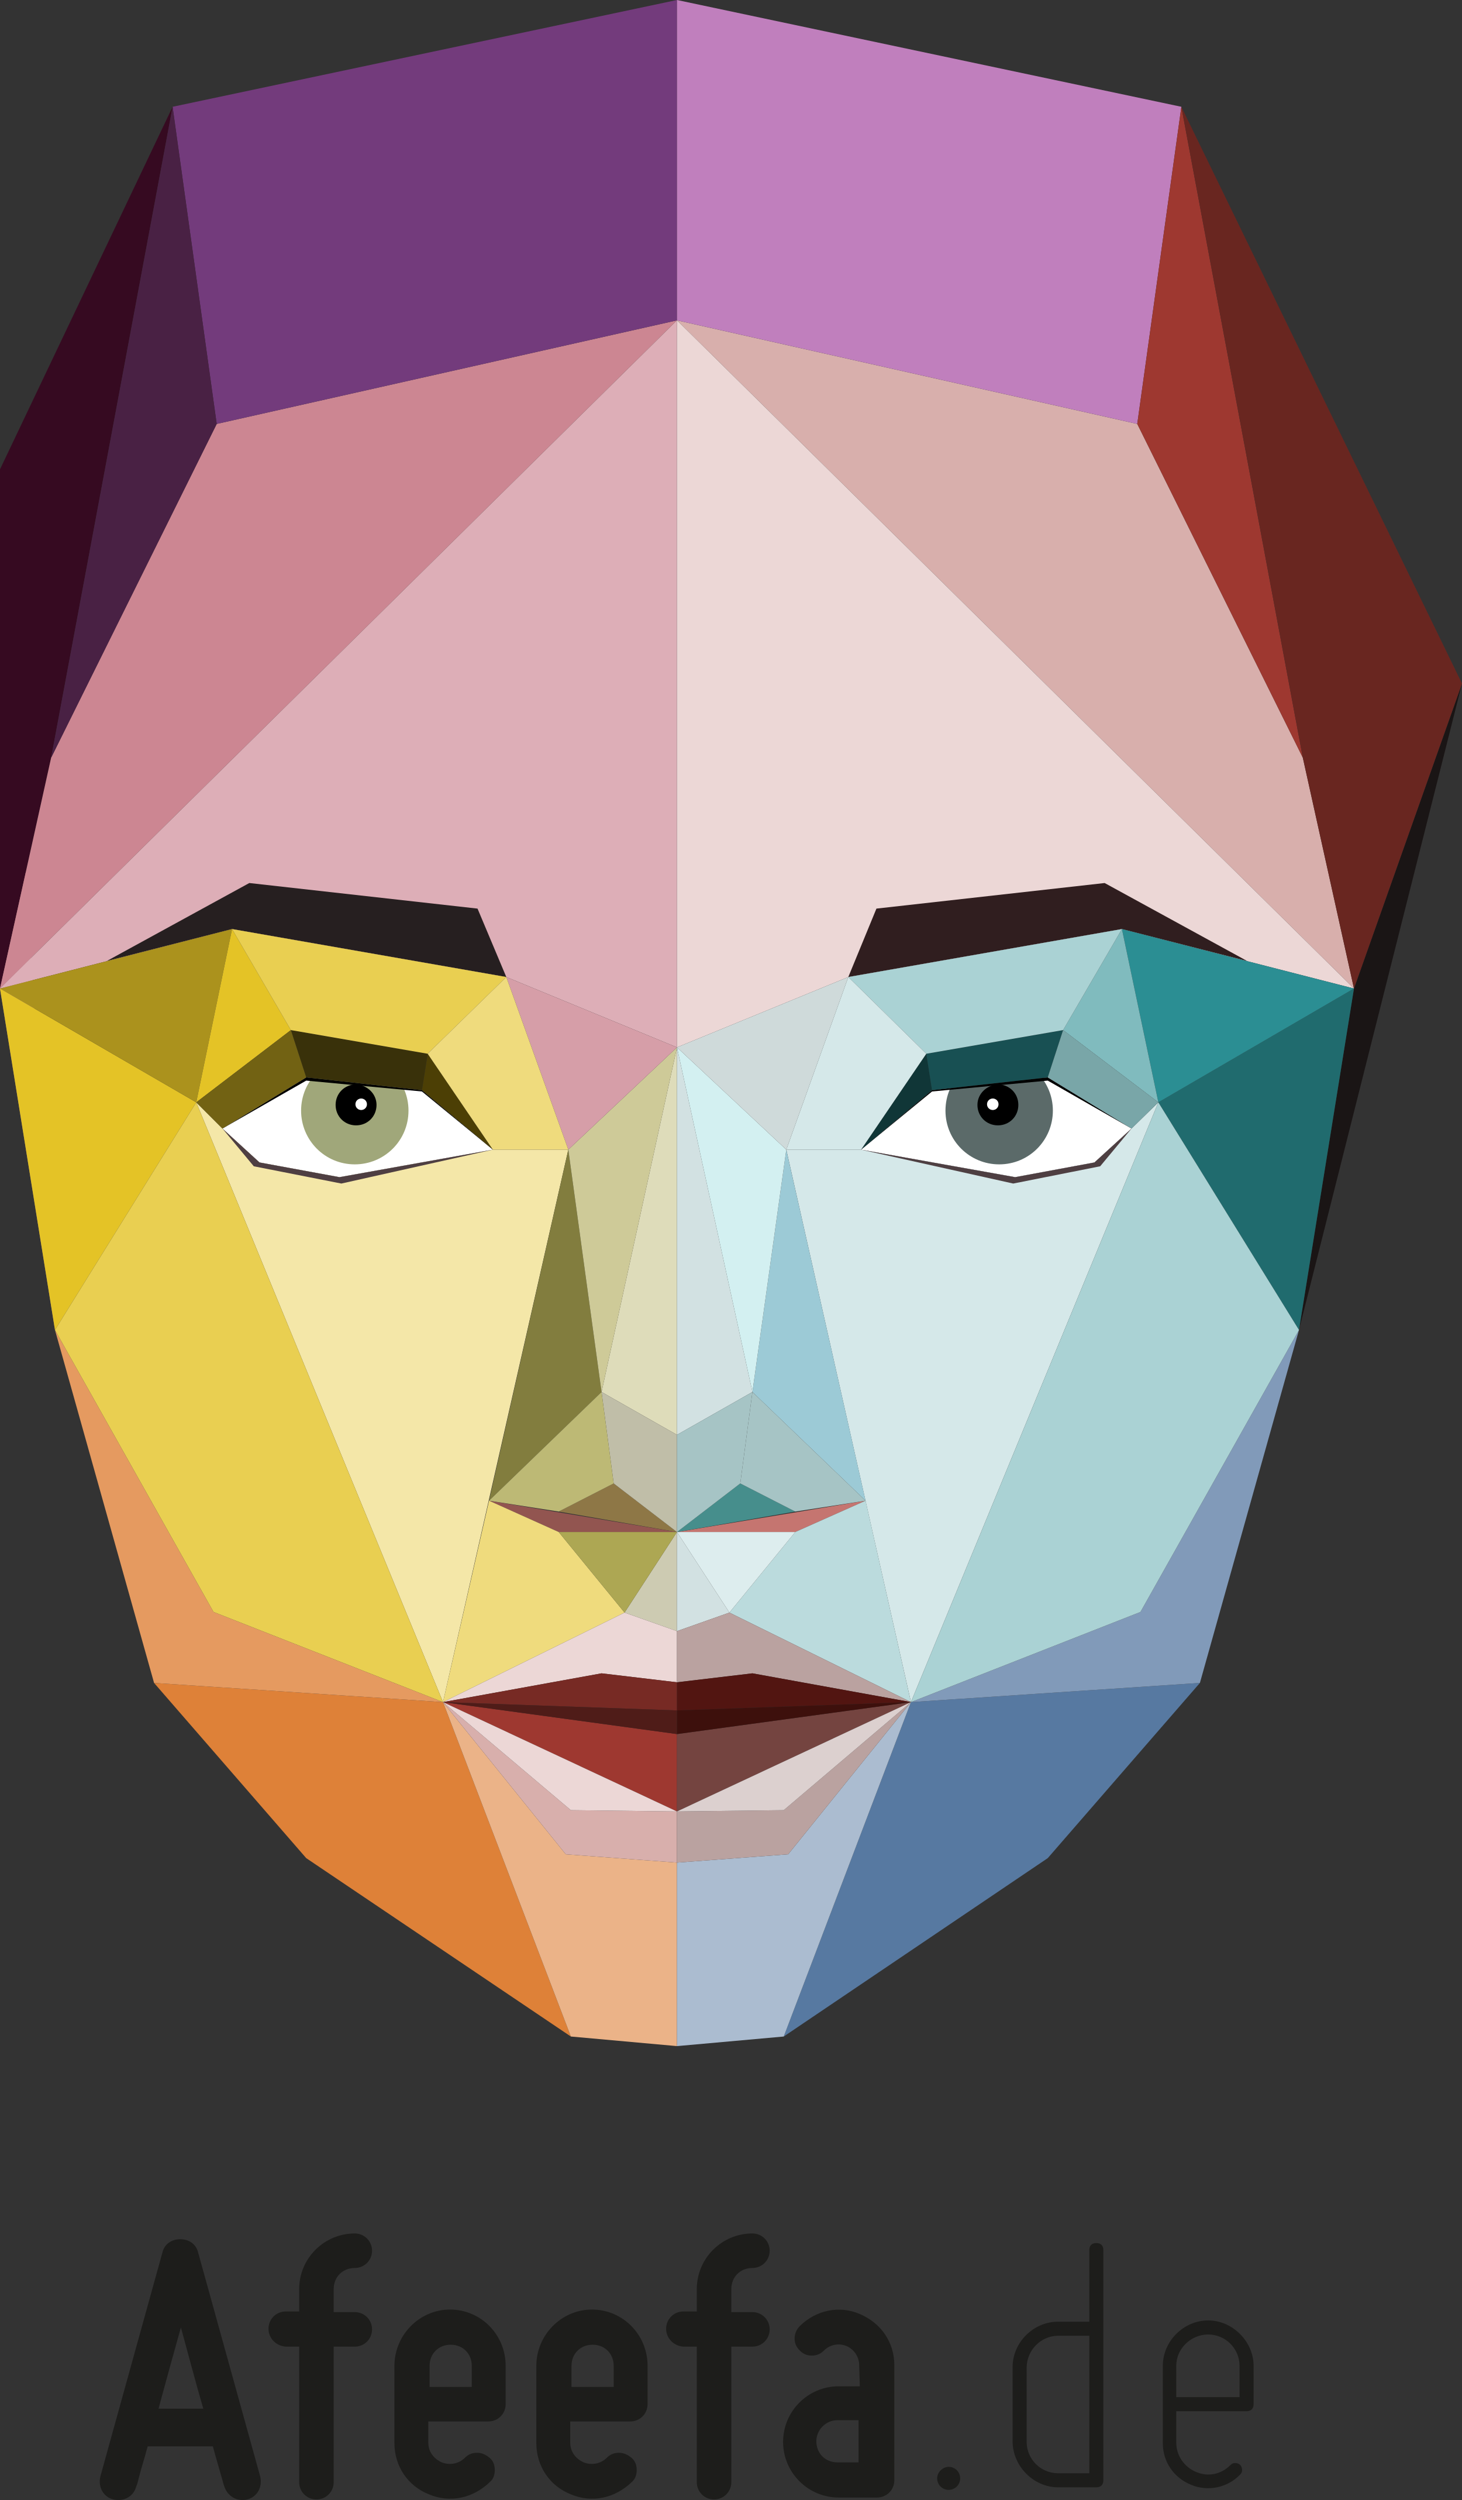 <?xml version="1.0" encoding="utf-8"?>
<!-- Generator: Adobe Illustrator 17.1.0, SVG Export Plug-In . SVG Version: 6.00 Build 0)  -->
<!DOCTYPE svg PUBLIC "-//W3C//DTD SVG 1.1//EN" "http://www.w3.org/Graphics/SVG/1.1/DTD/svg11.dtd">
<svg version="1.1" id="Ebene_1" xmlns="http://www.w3.org/2000/svg" xmlns:xlink="http://www.w3.org/1999/xlink" x="0px" y="0px"
	 viewBox="0 0 228.7 391" enable-background="new 0 0 228.7 391" xml:space="preserve">
<rect x="0" y="0" width="228.7" height="391" fill="#333333" stroke="none"/>
<g>
	<g>
		<g>
			<path fill="#1D1D1B" d="M38.7,390.9c-1.6,0.4-3.1-0.5-3.6-2c-0.2-0.5-0.3-1.1-0.5-1.7c-0.3-1.1-0.8-2.7-1.3-4.6H23.1
				c-0.5,1.9-1,3.4-1.3,4.6c-0.2,0.7-0.3,1.3-0.5,1.7c-0.4,1.5-1.9,2.4-3.6,2c-1.5-0.4-2.4-1.9-2-3.6l9.7-35
				c0.3-1.3,1.4-2.1,2.8-2.1s2.5,0.8,2.8,2.1l9.7,35C41.1,389,40.2,390.5,38.7,390.9z M28.3,364c-1.1,3.9-2.4,8.6-3.5,12.7h7
				C30.6,372.6,29.4,368,28.3,364z"/>
			<path fill="#1D1D1B" d="M42,364.2c0-1.5,1.2-2.7,2.7-2.7h2.1V358c0-4.8,3.9-8.7,8.7-8.7c1.5,0,2.7,1.2,2.7,2.7
				c0,1.5-1.2,2.7-2.7,2.7c-1.9,0-3.3,1.4-3.3,3.3v3.6h3.3c1.5,0,2.7,1.2,2.7,2.7s-1.2,2.7-2.7,2.7h-3.3v21.2c0,1.5-1.2,2.7-2.7,2.7
				c-1.5,0-2.7-1.2-2.7-2.7v-21.2h-2.1C43.2,366.9,42,365.7,42,364.2z"/>
			<path fill="#1D1D1B" d="M61.7,382.1V370c0-4.8,3.9-8.8,8.7-8.8s8.7,3.9,8.7,8.8v6c0,1.5-1.2,2.7-2.7,2.7h-9.4v3.3
				c0,1.4,0.8,2.5,2.1,3.1c1.3,0.5,2.7,0.2,3.6-0.7c0.5-0.5,1.1-0.8,1.9-0.8c0.8,0,1.4,0.3,2,0.8s0.8,1.2,0.8,1.9s-0.2,1.4-0.8,1.9
				c-2.6,2.5-6.2,3.3-9.5,1.9C63.8,388.8,61.7,385.7,61.7,382.1z M67.2,370v3.3h6.6V370c0-1.9-1.4-3.3-3.3-3.3
				C68.6,366.7,67.2,368.1,67.2,370z"/>
			<path fill="#1D1D1B" d="M83.9,382.1V370c0-4.8,3.9-8.8,8.7-8.8c4.8,0,8.7,3.9,8.7,8.8v6c0,1.5-1.2,2.7-2.7,2.7h-9.4v3.3
				c0,1.4,0.8,2.5,2.1,3.1c1.3,0.5,2.7,0.2,3.6-0.7c0.5-0.5,1.1-0.8,1.9-0.8c0.8,0,1.4,0.3,2,0.8s0.8,1.2,0.8,1.9s-0.2,1.4-0.8,1.9
				c-2.6,2.5-6.2,3.3-9.5,1.9C86,388.8,83.9,385.7,83.9,382.1z M89.4,370v3.3H96V370c0-1.9-1.4-3.3-3.3-3.3
				C90.8,366.7,89.4,368.1,89.4,370z"/>
			<path fill="#1D1D1B" d="M104.2,364.2c0-1.5,1.2-2.7,2.7-2.7h2.1V358c0-4.8,3.9-8.7,8.7-8.7c1.5,0,2.7,1.2,2.7,2.7
				c0,1.5-1.2,2.7-2.7,2.7c-1.9,0-3.3,1.4-3.3,3.3v3.6h3.3c1.5,0,2.7,1.2,2.7,2.7s-1.2,2.7-2.7,2.7h-3.3v21.2c0,1.5-1.2,2.7-2.7,2.7
				c-1.5,0-2.7-1.2-2.7-2.7v-21.2h-2.1C105.4,366.9,104.2,365.7,104.2,364.2z"/>
			<path fill="#1D1D1B" d="M134.4,369.9c0-1.3-0.8-2.5-2-3s-2.6-0.2-3.5,0.7c-0.5,0.5-1.1,0.8-1.9,0.8c-0.7,0-1.3-0.2-1.9-0.8
				s-0.8-1.2-0.8-1.9c0-0.7,0.3-1.4,0.8-1.9c2.5-2.5,6.2-3.3,9.4-1.9c3.3,1.4,5.4,4.4,5.4,8v18c0,1.5-1.2,2.7-2.7,2.7h-6
				c-4.8,0-8.7-3.9-8.7-8.7s3.9-8.7,8.7-8.7h3.3L134.4,369.9L134.4,369.9z M127.7,381.8c0,1.9,1.4,3.3,3.3,3.3h3.3v-6.6h-3.3
				C129.2,378.5,127.7,380,127.7,381.8z"/>
		</g>
		<g>
			<path fill="#1D1D1B" d="M148.4,385.8c1,0,1.8,0.8,1.8,1.8s-0.8,1.8-1.8,1.8c-1,0-1.8-0.8-1.8-1.8S147.5,385.8,148.4,385.8z"/>
			<path fill="#1D1D1B" d="M158.4,381.8v-11.6c0-3.9,3.3-7.1,7.1-7.1h4.9v-11.2c0-0.7,0.4-1.1,1.1-1.1s1.1,0.4,1.1,1.1v36
				c0,0.7-0.4,1.1-1.1,1.1h-6C161.7,389,158.4,385.7,158.4,381.8z M160.6,370.3v11.6c0,2.7,2.2,4.9,4.9,4.9h4.9v-21.5h-4.9
				C162.9,365.3,160.6,367.5,160.6,370.3z"/>
			<path fill="#1D1D1B" d="M181.9,382.1V370c0-3.9,3.3-7.1,7.1-7.1s7.1,3.3,7.1,7.1v6c0,0.7-0.4,1.1-1.1,1.1h-11v4.9
				c0,2,1.2,3.8,3.1,4.6c1.9,0.8,3.9,0.4,5.4-1.1c0.2-0.2,0.4-0.3,0.7-0.3s0.6,0.1,0.8,0.3c0.2,0.2,0.3,0.5,0.3,0.8
				s-0.1,0.5-0.3,0.7c-2,2.1-5.1,2.7-7.7,1.6C183.6,387.5,181.9,385,181.9,382.1z M184,370v4.9h9.9V370c0-2.7-2.2-4.9-4.9-4.9
				S184,367.3,184,370z"/>
		</g>
	</g>
</g>
<g>
	<polygon fill="#966C6C" points="8.6,208 0,73.4 0,154.6 	"/>
	<polygon fill="#360A21" points="0,73.4 27,16.7 8,118.5 0,154.6 	"/>
	<polygon fill="#1A1515" points="203.2,208 228.7,106.9 211.8,154.6 	"/>
	<polygon fill="#F4E7A8" points="77.1,179.8 88.9,179.8 69.3,266.2 30.7,172.4 34.8,176.5 40.6,181.8 53.1,184.1 	"/>
	<polygon fill="#CC8692" points="105.9,50.1 33.9,66.3 8,118.5 0,154.6 	"/>
	<polygon fill="#FFFFFF" points="77.1,179.8 66,170.5 47.9,168.5 34.8,176.5 40.6,181.8 53.1,184.1 	"/>
	<path fill="#A0A77A" d="M63.9,173.7c0,4.7-3.8,8.4-8.4,8.4c-4.7,0-8.4-3.8-8.4-8.4c0-4.7,3.8-8.4,8.4-8.4S63.9,169,63.9,173.7"/>
	<path d="M58.9,172.8c0,1.8-1.4,3.2-3.2,3.2c-1.8,0-3.2-1.4-3.2-3.2s1.4-3.2,3.2-3.2C57.5,169.7,58.9,171.1,58.9,172.8"/>
	<path fill="#FFFFFF" d="M57.4,172.7c0,0.5-0.4,0.9-0.9,0.9c-0.5,0-0.9-0.4-0.9-0.9c0-0.5,0.4-0.9,0.9-0.9
		C57,171.8,57.4,172.2,57.4,172.7"/>
	<polygon fill="#4C3F05" points="66.9,164.8 77.1,179.8 66,170.5 	"/>
	<polygon fill="#39310A" points="66,170.5 47.9,168.5 45.5,161.1 66.9,164.8 	"/>
	<polygon fill="#DDAEB7" points="105.9,50.1 105.9,163.8 79.2,152.8 36.3,145.3 0,154.6 	"/>
	<polygon fill="#261F20" points="16.7,150.3 36.3,145.3 79.2,152.8 74.7,142.1 39,138.1 	"/>
	<polygon fill="#4E3F42" points="34.8,176.5 39.7,182.4 53.4,185.1 77.1,179.8 53.1,184.1 40.6,181.8 	"/>
	<polygon points="34.8,176.5 47.9,169 66,170.7 77.1,179.8 66,170.5 47.9,168.5 	"/>
	<polygon fill="#DE8138" points="24.1,263.2 47.9,290.6 89.3,318.5 69.3,266.2 	"/>
	<polygon fill="#E4C326" points="0,154.6 8.6,208 30.7,172.4 	"/>
	<polygon fill="#E59A60" points="69.3,266.2 24.1,263.2 8.6,208 33.4,252.1 	"/>
	<polygon fill="#EBB388" points="89.3,318.5 105.9,320 105.9,291.3 88.5,290 69.3,266.2 	"/>
	<polygon fill="#E9CF51" points="30.7,172.4 69.3,266.2 33.4,252.1 8.6,208 	"/>
	<polygon fill="#925550" points="105.9,239.6 87.4,239.6 76.5,234.7 	"/>
	<polygon fill="#EFDB7D" points="87.4,239.6 97.7,252.2 69.3,266.2 76.5,234.7 	"/>
	<polygon fill="#CDCBB2" points="105.9,239.6 105.9,255.1 97.7,252.2 	"/>
	<polygon fill="#ADA753" points="97.7,252.2 87.4,239.6 105.9,239.6 	"/>
	<polygon fill="#DEDCBA" points="105.9,163.8 94.1,217.7 105.9,224.4 	"/>
	<polygon fill="#D8AFAC" points="69.3,266.2 88.5,290 105.9,291.3 105.9,283.3 89.3,283.1 	"/>
	<polygon fill="#9E3830" points="105.9,283.3 105.9,271.2 69.3,266.2 	"/>
	<polygon fill="#ECD7D6" points="105.9,283.3 69.3,266.2 89.3,283.1 	"/>
	<polygon fill="#ECD7D6" points="105.9,255.1 97.7,252.2 69.3,266.2 94.1,261.7 105.9,263.1 	"/>
	<polygon fill="#772A24" points="105.9,267.5 69.3,266.2 94.1,261.7 105.9,263.1 	"/>
	<polygon fill="#4F1C18" points="105.9,267.5 69.3,266.2 105.9,271.2 	"/>
	<polygon fill="#AB921D" points="36.3,145.3 0,154.6 30.7,172.4 	"/>
	<polygon fill="#E4C326" points="30.7,172.4 45.5,161.1 36.3,145.3 	"/>
	<polygon fill="#E9CF51" points="45.5,161.1 66.9,164.8 79.2,152.8 36.3,145.3 	"/>
	<polygon fill="#827D3E" points="88.9,179.8 94.1,217.7 76.5,234.7 	"/>
	<polygon fill="#CECA98" points="88.9,179.8 105.9,163.8 94.1,217.7 	"/>
	<polygon fill="#D69EA8" points="105.9,163.8 79.2,152.8 88.9,179.8 	"/>
	<polygon fill="#EFDB7D" points="77.1,179.8 88.9,179.8 79.2,152.8 66.9,164.8 	"/>
	<polygon fill="#726213" points="47.9,168.5 45.5,161.1 30.7,172.4 34.8,176.5 	"/>
	<polygon fill="#8E7746" points="105.9,239.6 96,232 87.4,236.4 	"/>
	<polygon fill="#C0BEA8" points="94.1,217.7 96,232 105.9,239.6 105.9,224.4 	"/>
	<polygon fill="#BDB975" points="94.1,217.7 96,232 87.4,236.4 76.5,234.7 	"/>
	<polygon fill="#733B7C" points="105.9,50.1 33.9,66.3 27,16.7 105.9,0 	"/>
	<polygon fill="#492144" points="27,16.7 8,118.5 33.9,66.3 	"/>
	<polygon fill="#D5E8E9" points="134.7,179.8 123,179.8 142.5,266.2 181.2,172.4 177,176.5 171.2,181.8 158.8,184.1 	"/>
	<polygon fill="#D8AFAC" points="105.9,50.1 177.9,66.3 203.8,118.5 211.8,154.6 	"/>
	<polygon fill="#FFFFFF" points="134.7,179.8 145.8,170.5 163.9,168.5 177,176.5 171.2,181.8 158.8,184.1 	"/>
	<path fill="#5B6A69" d="M147.9,173.7c0,4.7,3.8,8.4,8.4,8.4c4.7,0,8.4-3.8,8.4-8.4c0-4.7-3.8-8.4-8.4-8.4
		C151.7,165.2,147.9,169,147.9,173.7"/>
	<path d="M152.9,172.8c0,1.8,1.4,3.2,3.2,3.2c1.8,0,3.2-1.4,3.2-3.2s-1.4-3.2-3.2-3.2C154.3,169.7,152.9,171.1,152.9,172.8"/>
	<path fill="#FFFFFF" d="M154.4,172.7c0,0.5,0.4,0.9,0.9,0.9s0.9-0.4,0.9-0.9c0-0.5-0.4-0.9-0.9-0.9S154.4,172.2,154.4,172.7"/>
	<polygon fill="#103637" points="144.9,164.8 134.7,179.8 145.8,170.5 	"/>
	<polygon fill="#185053" points="145.8,170.5 163.9,168.5 166.3,161.1 144.9,164.8 	"/>
	<polygon fill="#ECD7D6" points="105.9,50.1 105.9,163.8 132.7,152.8 175.5,145.3 211.8,154.6 	"/>
	<polygon fill="#301E1F" points="195.1,150.3 175.5,145.3 132.7,152.8 137.1,142.1 172.8,138.1 	"/>
	<polygon fill="#4E3F42" points="177,176.5 172.1,182.4 158.5,185.1 134.7,179.8 158.8,184.1 171.2,181.8 	"/>
	<polygon points="177,176.5 163.9,169 145.8,170.7 134.7,179.8 145.8,170.5 163.9,168.5 	"/>
	<polygon fill="#5779A1" points="187.7,263.2 163.9,290.6 122.6,318.5 142.5,266.2 	"/>
	<polygon fill="#206B6E" points="211.8,154.6 203.2,208 181.2,172.4 	"/>
	<polygon fill="#819AB9" points="142.5,266.2 187.7,263.2 203.2,208 178.4,252.1 	"/>
	<polygon fill="#ABBCD0" points="122.6,318.5 105.9,320 105.9,291.3 123.3,290 142.5,266.2 	"/>
	<polygon fill="#AAD2D4" points="181.2,172.4 142.5,266.2 178.4,252.1 203.2,208 	"/>
	<polygon fill="#C57570" points="105.9,239.6 124.4,239.6 135.4,234.7 	"/>
	<polygon fill="#BBDBDD" points="124.4,239.6 114.1,252.2 142.5,266.2 135.4,234.7 	"/>
	<polygon fill="#D2E1E2" points="105.9,239.6 105.9,255.1 114.1,252.2 	"/>
	<polygon fill="#DDEDEE" points="114.1,252.2 124.4,239.6 105.9,239.6 	"/>
	<polygon fill="#D2E1E2" points="105.9,163.8 117.7,217.7 105.9,224.4 	"/>
	<polygon fill="#BAA2A0" points="142.5,266.2 123.3,290 105.9,291.3 105.9,283.3 122.6,283.1 	"/>
	<polygon fill="#744440" points="105.9,283.3 105.9,271.2 142.5,266.2 	"/>
	<polygon fill="#DCD0CF" points="105.9,283.3 142.5,266.2 122.6,283.1 	"/>
	<polygon fill="#BAA2A0" points="105.9,255.1 114.1,252.2 142.5,266.2 117.7,261.7 105.9,263.1 	"/>
	<polygon fill="#521511" points="105.9,267.5 142.5,266.2 117.7,261.7 105.9,263.1 	"/>
	<polygon fill="#3D100C" points="105.9,267.5 142.5,266.2 105.9,271.2 	"/>
	<polygon fill="#2B8E93" points="175.5,145.3 211.8,154.6 181.2,172.4 	"/>
	<polygon fill="#80BBBE" points="181.2,172.4 166.3,161.1 175.5,145.3 	"/>
	<polygon fill="#AAD2D4" points="166.3,161.1 144.9,164.8 132.7,152.8 175.5,145.3 	"/>
	<polygon fill="#9CCAD6" points="123,179.8 117.7,217.7 135.4,234.7 	"/>
	<polygon fill="#D3F0F1" points="123,179.8 105.9,163.8 117.7,217.7 	"/>
	<polygon fill="#CFDADA" points="105.9,163.8 132.7,152.8 123,179.8 	"/>
	<polygon fill="#D5E8E9" points="134.7,179.8 123,179.8 132.7,152.8 144.9,164.8 	"/>
	<polygon fill="#79A6A8" points="163.9,168.5 166.3,161.1 181.2,172.4 177,176.5 	"/>
	<polygon fill="#468E8C" points="105.9,239.6 115.8,232 124.4,236.4 	"/>
	<polygon fill="#A6C4C5" points="117.7,217.7 115.8,232 105.9,239.6 105.9,224.4 	"/>
	<polygon fill="#A6C4C5" points="117.7,217.7 115.8,232 124.4,236.4 135.4,234.7 	"/>
	<polygon fill="#C07FBD" points="105.9,50.1 177.9,66.3 184.8,16.7 105.9,0 	"/>
	<polygon fill="#9E3830" points="184.8,16.7 203.8,118.5 177.9,66.3 	"/>
	<polygon fill="#692620" points="228.7,106.9 184.8,16.7 203.8,118.5 211.8,154.6 	"/>
</g>
</svg>
